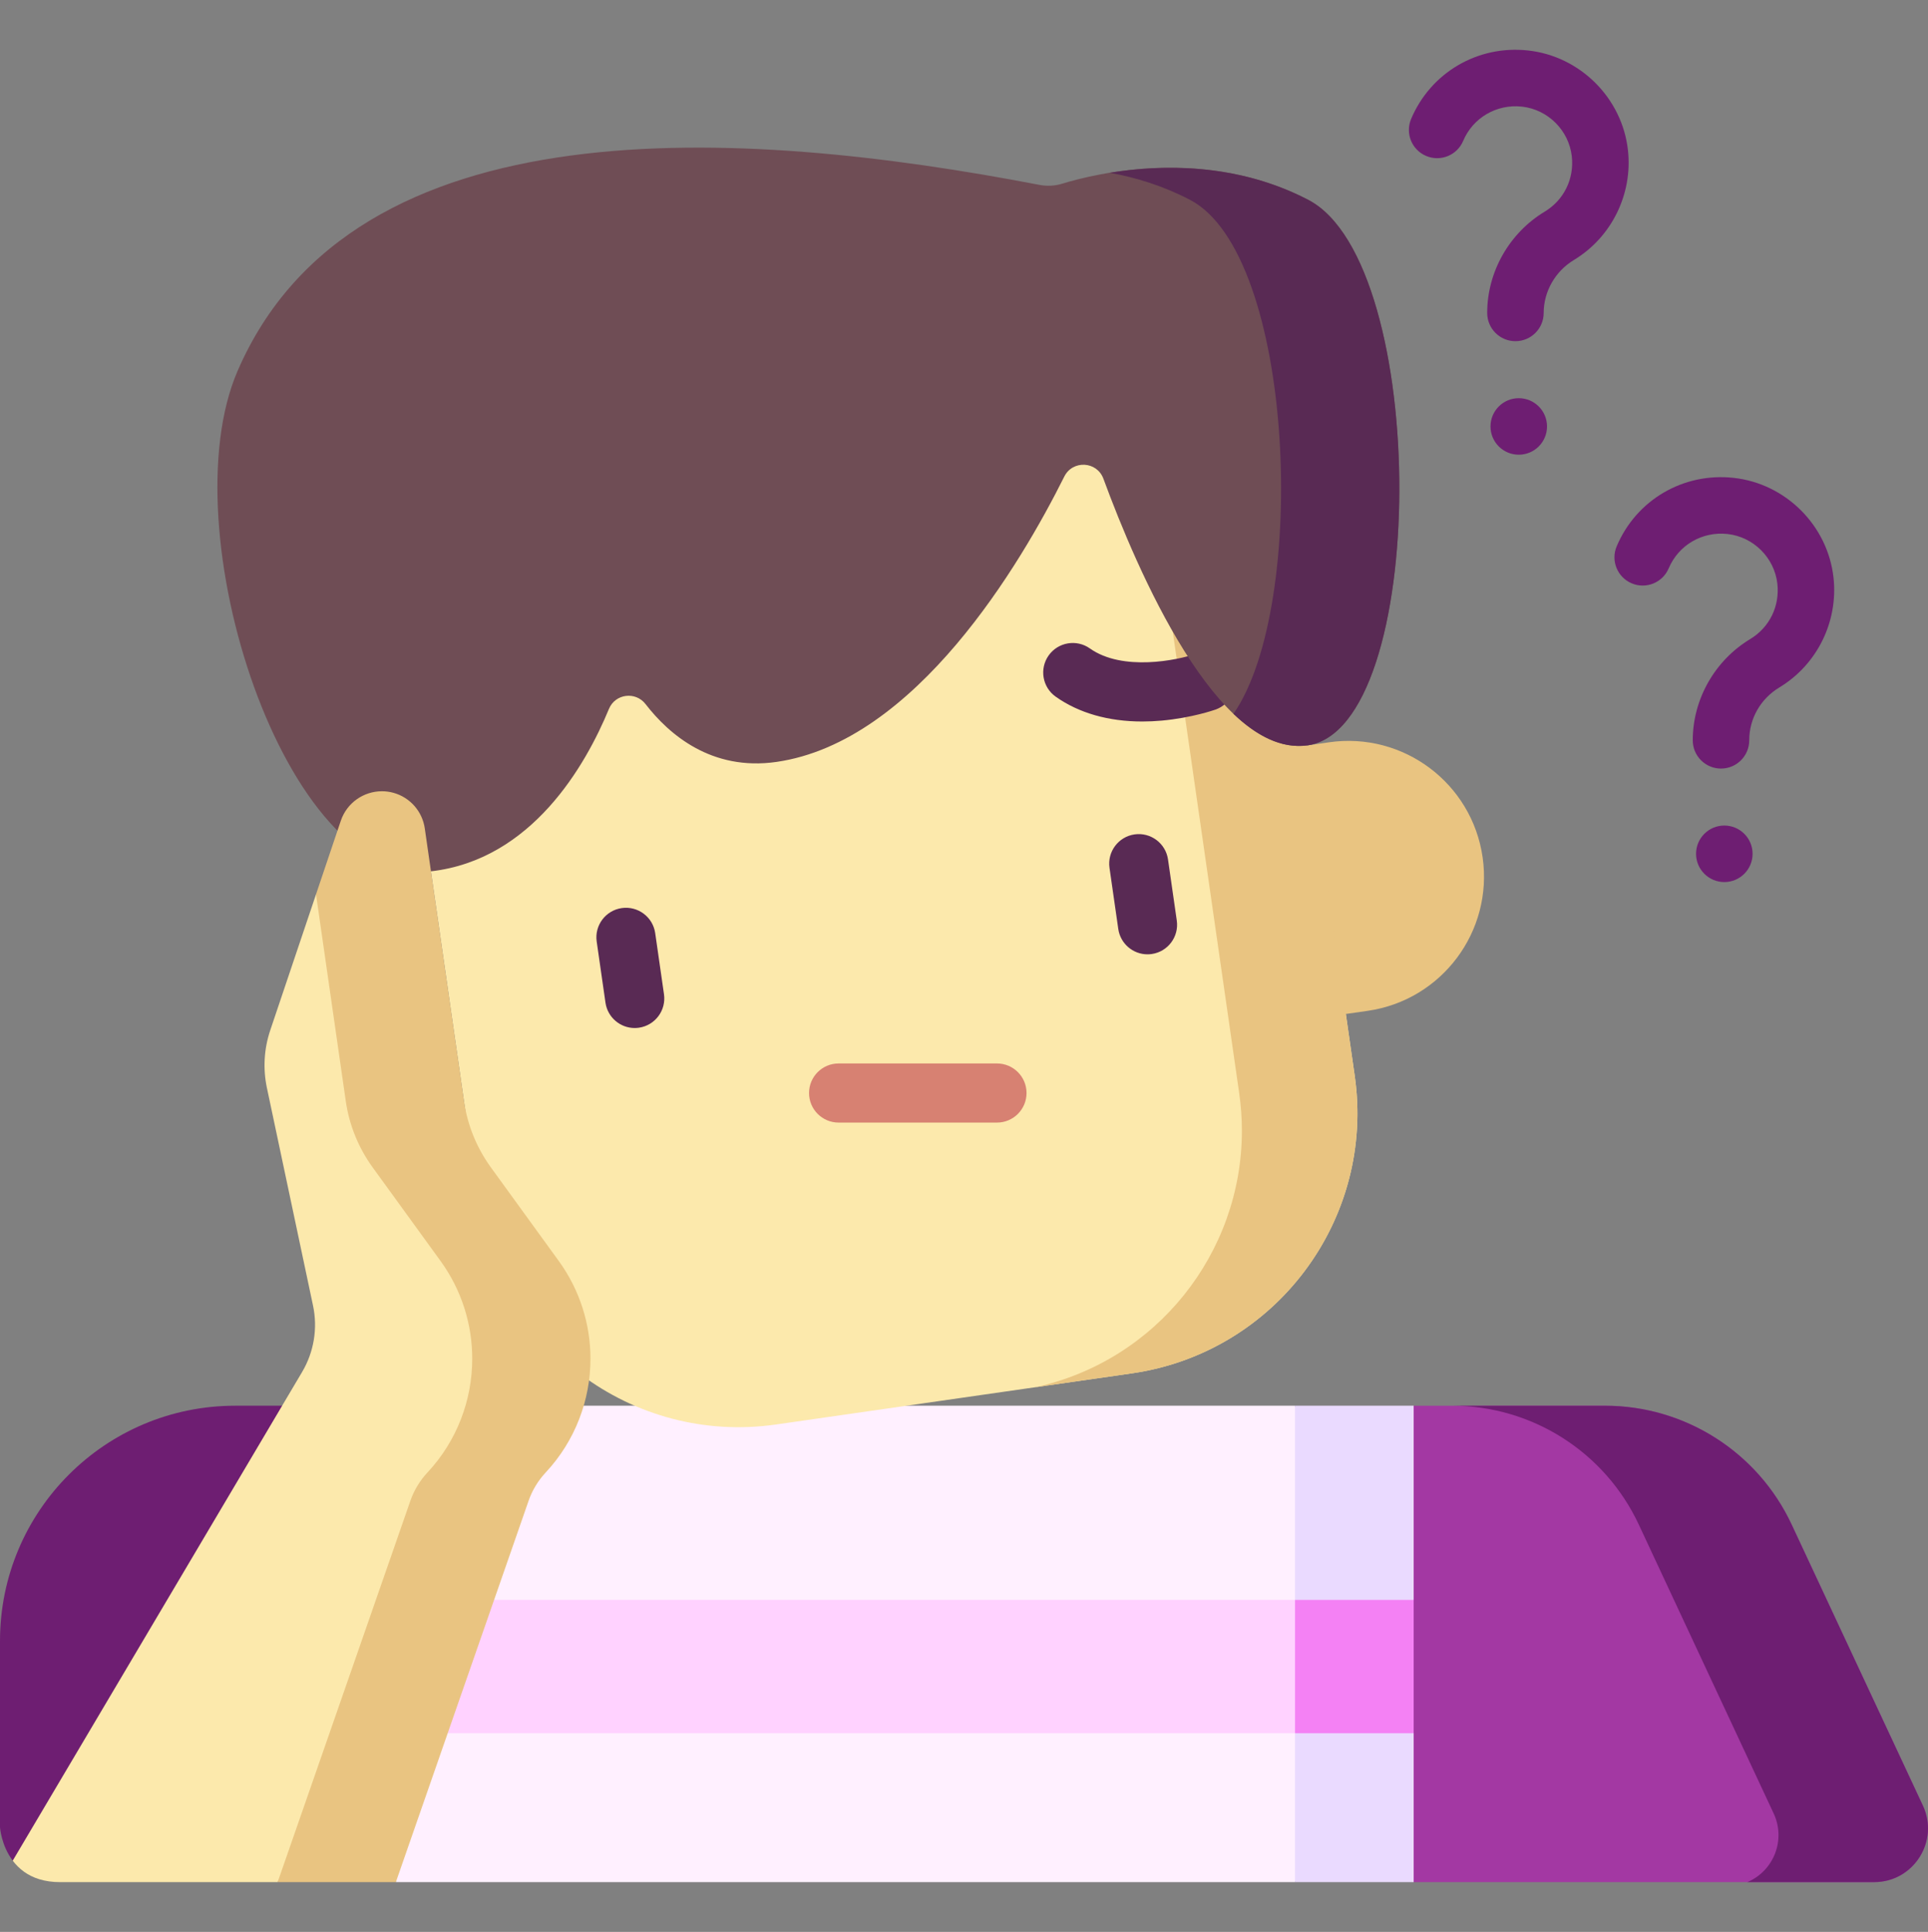 <svg width="512" height="513" viewBox="0 0 512 513" fill="none" xmlns="http://www.w3.org/2000/svg">
<rect x="0" y="0" width="512" height="513" fill="#808080" stroke="none"/>
<g clip-path="url(#clip0_654_8791)">
<path d="M375.415 499.779H497.703C508.152 499.779 515.063 488.925 510.642 479.457L475.804 404.849C466.81 385.589 447.477 373.279 426.221 373.279H375.415L365.416 440.897L375.415 499.779Z" fill="#A338A3"/>
<path d="M475.804 404.849C466.81 385.589 447.477 373.279 426.221 373.279H385.618C406.875 373.279 426.208 385.588 435.201 404.849L471.018 481.553C474.267 488.511 471.098 496.776 464.03 499.778H497.703C508.152 499.778 515.063 488.924 510.642 479.456L475.804 404.849Z" fill="#6E1E72"/>
<path d="M365.421 440.892L343.904 499.781H105.125V373.275H343.904L365.421 440.892Z" fill="#FFF0FF"/>
<path d="M375.415 424.838L365.421 440.892L375.415 460.242V499.781H343.904V373.275H375.415V424.838Z" fill="#EADAFF"/>
<path d="M101.432 140.799L127.05 319.077C132.535 357.247 167.925 383.744 206.095 378.259L300.575 364.682C338.745 359.197 365.242 323.807 359.757 285.637L334.139 107.359L101.432 140.799Z" fill="#FCE9AC"/>
<path d="M347.156 197.941L352.946 197.109C372.638 194.279 390.895 207.949 393.725 227.641C396.555 247.333 382.885 265.59 363.193 268.42L357.403 269.252L337.717 243.166L347.156 197.941Z" fill="#E9C481"/>
<path d="M360.481 295.652C360.481 329.811 335.374 359.679 300.577 364.682L274.979 368.355C307.118 361.322 329.797 332.741 329.797 300.257C329.797 296.95 329.556 293.611 329.075 290.242L303.383 111.775L334.141 107.359L359.76 285.637C360.241 289.006 360.481 292.345 360.481 295.652Z" fill="#E9C481"/>
<path d="M303.354 191.588C294.362 191.588 286.484 189.342 280.345 184.992C276.809 182.485 275.974 177.586 278.48 174.049C280.986 170.514 285.887 169.677 289.423 172.184C298.124 178.35 312.7 175.307 317.583 173.614C321.673 172.197 326.145 174.35 327.574 178.433C329.003 182.516 326.871 186.982 322.792 188.423C322.537 188.513 316.456 190.638 308.495 191.353C306.746 191.51 305.03 191.588 303.354 191.588Z" fill="#592A54"/>
<path d="M343.907 460.244H105.13V424.842H343.907L352.451 442.543L343.907 460.244Z" fill="#FFD2FF"/>
<path d="M343.907 424.842H375.414V460.244H343.907V424.842Z" fill="#F481F4"/>
<path d="M105.125 373.275V453.88L3.38 494.077C0.304 489.996 0 485.234 0 485.234V435.733C0 401.239 27.964 373.275 62.458 373.275H105.125Z" fill="#6E1E72"/>
<path d="M293.02 127.116C291.302 122.449 284.851 122.103 282.63 126.552C271.074 149.699 243.194 197.005 206.191 202.322C188.959 204.798 177.658 195.03 171.439 186.975C168.769 183.517 163.378 184.208 161.71 188.246C155.547 203.163 141.273 228.346 114.367 231.381C75.838 235.727 44.909 140.613 63.076 98.546C93.944 27.068 196.938 33.905 276.01 49.088C278.028 49.475 280.103 49.383 282.068 48.781C291.09 46.017 320.3 38.946 347.404 53.055C379.959 70.001 379.5 193.744 347.074 197.942C323.277 201.022 302.01 151.54 293.02 127.116Z" fill="#6F4D55"/>
<path d="M347.404 53.057C328.268 43.096 308.092 43.694 294.702 45.879C301.681 47.127 308.915 49.367 316.005 53.057C343.932 67.594 347.562 160.716 327.561 189.55C333.709 195.42 340.288 198.822 347.073 197.944C379.5 193.747 379.959 70.004 347.404 53.057Z" fill="#592A54"/>
<path d="M147.447 360.792L73.729 499.783H15.949C11.752 499.783 8.644 498.653 6.363 497.01C5.159 496.141 4.176 495.137 3.38 494.08L74.922 373.278L80.225 364.327C83.37 359.019 84.406 352.723 83.127 346.687L70.882 288.885C69.804 283.788 70.108 278.503 71.772 273.564L83.922 237.479L139.012 334.818C144.684 342.634 147.447 351.739 147.447 360.792Z" fill="#FCE9AC"/>
<path d="M156.803 360.791C156.803 371.738 152.763 382.59 144.935 390.984C142.915 393.15 141.356 395.704 140.383 398.498L105.125 499.782H73.73L108.987 398.498C109.96 395.704 111.52 393.15 113.539 390.984C121.367 382.591 125.407 371.738 125.407 360.791C125.407 351.738 122.644 342.634 116.972 334.816L98.919 309.929C95.172 304.749 92.734 298.731 91.823 292.399L83.922 237.476L90.505 217.948C92.118 213.165 96.585 210.109 101.42 210.109C102.425 210.109 103.45 210.235 104.466 210.517C108.882 211.731 112.158 215.446 112.807 219.978L123.22 292.399C124.13 298.731 126.569 304.748 130.316 309.929L148.369 334.816C154.04 342.633 156.803 351.738 156.803 360.791Z" fill="#E9C481"/>
<path d="M304.729 253.412C300.889 253.412 297.532 250.591 296.97 246.678L294.639 230.451C294.023 226.16 297.001 222.182 301.292 221.566C305.575 220.954 309.56 223.927 310.177 228.219L312.508 244.446C313.124 248.737 310.146 252.715 305.855 253.331C305.477 253.385 305.101 253.412 304.729 253.412Z" fill="#592A54"/>
<path d="M168.549 272.98C164.709 272.98 161.352 270.159 160.79 266.246L158.458 250.019C157.842 245.728 160.82 241.75 165.11 241.133C169.401 240.518 173.38 243.494 173.996 247.786L176.328 264.013C176.944 268.304 173.966 272.282 169.676 272.899C169.297 272.953 168.921 272.98 168.549 272.98Z" fill="#592A54"/>
<path d="M264.757 298.091H222.699C218.364 298.091 214.85 294.577 214.85 290.242C214.85 285.907 218.364 282.393 222.699 282.393H264.757C269.092 282.393 272.606 285.907 272.606 290.242C272.606 294.577 269.092 298.091 264.757 298.091Z" fill="#D78172"/>
<path d="M402.439 90.599C398.296 90.599 394.939 87.241 394.939 83.099C394.939 72.191 400.79 61.884 410.208 56.2C415.31 53.121 418.068 47.504 417.41 41.54C416.647 34.627 411.072 29.064 404.156 28.312C397.449 27.586 391.168 31.244 388.552 37.424C386.939 41.239 382.538 43.025 378.723 41.409C374.909 39.796 373.123 35.395 374.738 31.58C379.952 19.255 392.427 11.946 405.775 13.4C419.627 14.905 430.791 26.047 432.32 39.894C433.607 51.559 427.97 63 417.959 69.042C413.013 72.027 409.939 77.414 409.939 83.099C409.939 87.241 406.582 90.599 402.439 90.599Z" fill="#6E1E72"/>
<path d="M457.028 204.088C452.885 204.088 449.528 200.73 449.528 196.588C449.528 185.68 455.379 175.372 464.798 169.688C469.898 166.61 472.657 160.992 471.998 155.028C471.234 148.114 465.661 142.551 458.745 141.8C452.034 141.075 445.756 144.732 443.141 150.911C441.527 154.726 437.124 156.511 433.313 154.897C429.498 153.284 427.712 148.883 429.327 145.068C434.539 132.744 447.014 125.433 460.364 126.888C474.215 128.392 485.378 139.534 486.908 153.381C488.196 165.045 482.559 176.486 472.549 182.529C467.527 185.56 464.528 190.815 464.528 196.587C464.528 200.73 461.171 204.088 457.028 204.088Z" fill="#6E1E72"/>
<path d="M403.323 120.744C407.468 120.744 410.828 117.384 410.828 113.239C410.828 109.094 407.468 105.734 403.323 105.734C399.178 105.734 395.818 109.094 395.818 113.239C395.818 117.384 399.178 120.744 403.323 120.744Z" fill="#6E1E72"/>
<path d="M457.911 234.225C462.056 234.225 465.416 230.865 465.416 226.72C465.416 222.575 462.056 219.215 457.911 219.215C453.766 219.215 450.406 222.575 450.406 226.72C450.406 230.865 453.766 234.225 457.911 234.225Z" fill="#6E1E72"/>
</g>
<defs>
<clipPath id="clip0_654_8791">
<rect width="512" height="512" fill="white" transform="translate(0 0.5)"/>
</clipPath>
</defs>
</svg>
